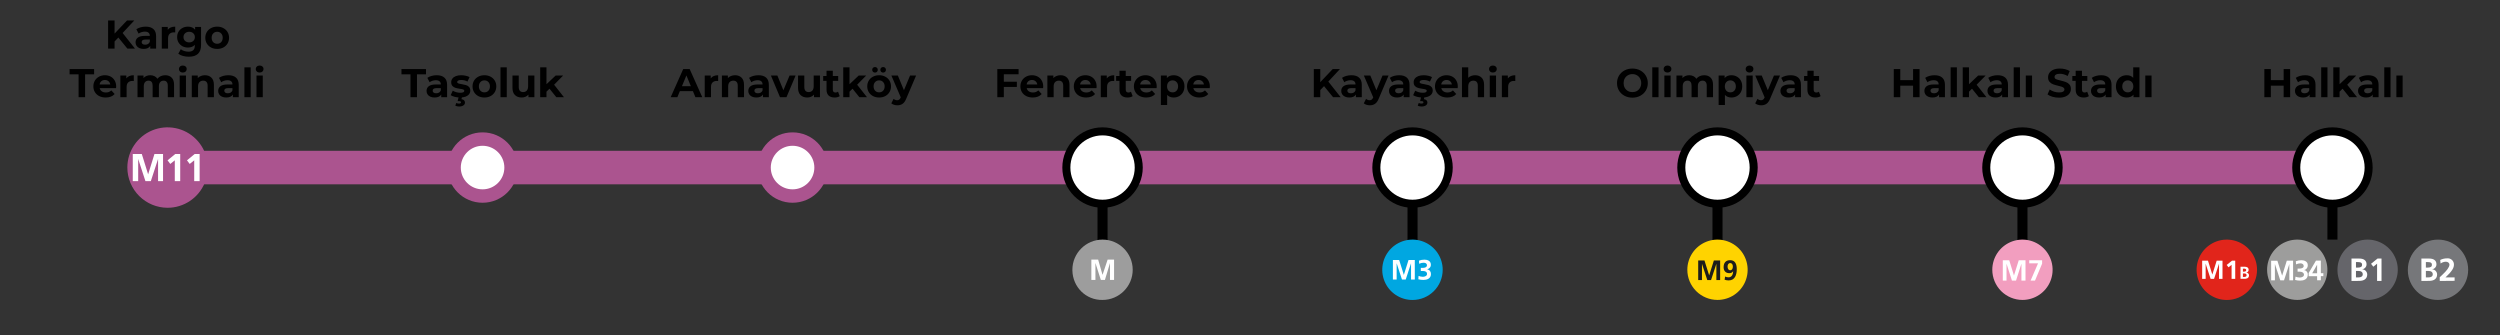 <svg width="1492" height="200" viewBox="0 0 1492 200" fill="none" xmlns="http://www.w3.org/2000/svg">
<rect x="0" y="0" width="1492" height="200" fill="#333333" stroke="none"/>
<g clip-path="url(#clip0_496_5925)">
<path d="M100 100H1382" stroke="#AB548F" stroke-width="20"/>
<circle cx="473" cy="100" r="21" fill="#AB548F"/>
<circle cx="473" cy="100" r="13" fill="white"/>
<circle cx="658" cy="100" r="21" fill="#AB548F"/>
<circle cx="658" cy="100" r="13" fill="white"/>
<circle cx="288" cy="100" r="21" fill="#AB548F"/>
<circle cx="288" cy="100" r="13" fill="white"/>
<circle cx="843" cy="100" r="21" fill="#AB548F"/>
<circle cx="843" cy="100" r="13" fill="white"/>
<circle cx="1025" cy="100" r="21" fill="#AB548F"/>
<circle cx="1025" cy="100" r="13" fill="white"/>
<circle cx="1207" cy="100" r="21" fill="#AB548F"/>
<circle cx="1207" cy="100" r="13" fill="white"/>
<circle cx="1392" cy="100" r="21" fill="#AB548F"/>
<circle cx="1392" cy="100" r="13" fill="white"/>
<circle cx="1025" cy="100" r="24" fill="black"/>
<ellipse cx="1025" cy="99.994" rx="19.2" ry="19.2" fill="white"/>
<path d="M70.635 22.4L68.379 24.752V29H64.515V12.2H68.379V20.048L75.819 12.2H80.139L73.179 19.688L80.547 29H76.011L70.635 22.4ZM86.944 15.896C88.944 15.896 90.48 16.376 91.552 17.336C92.624 18.28 93.16 19.712 93.16 21.632V29H89.656V27.392C88.952 28.592 87.64 29.192 85.72 29.192C84.728 29.192 83.864 29.024 83.128 28.688C82.408 28.352 81.856 27.888 81.472 27.296C81.088 26.704 80.896 26.032 80.896 25.28C80.896 24.08 81.344 23.136 82.24 22.448C83.152 21.76 84.552 21.416 86.44 21.416H89.416C89.416 20.6 89.168 19.976 88.672 19.544C88.176 19.096 87.432 18.872 86.44 18.872C85.752 18.872 85.072 18.984 84.4 19.208C83.744 19.416 83.184 19.704 82.72 20.072L81.376 17.456C82.08 16.96 82.92 16.576 83.896 16.304C84.888 16.032 85.904 15.896 86.944 15.896ZM86.656 26.672C87.296 26.672 87.864 26.528 88.36 26.24C88.856 25.936 89.208 25.496 89.416 24.92V23.6H86.848C85.312 23.6 84.544 24.104 84.544 25.112C84.544 25.592 84.728 25.976 85.096 26.264C85.48 26.536 86 26.672 86.656 26.672ZM100.124 17.792C100.572 17.168 101.172 16.696 101.924 16.376C102.692 16.056 103.572 15.896 104.564 15.896V19.352C104.148 19.32 103.868 19.304 103.724 19.304C102.652 19.304 101.812 19.608 101.204 20.216C100.596 20.808 100.292 21.704 100.292 22.904V29H96.548V16.088H100.124V17.792ZM119.993 16.088V26.84C119.993 29.208 119.377 30.968 118.145 32.12C116.913 33.272 115.113 33.848 112.745 33.848C111.497 33.848 110.313 33.696 109.193 33.392C108.073 33.088 107.145 32.648 106.409 32.072L107.897 29.384C108.441 29.832 109.129 30.184 109.961 30.44C110.793 30.712 111.625 30.848 112.457 30.848C113.753 30.848 114.705 30.552 115.313 29.96C115.937 29.384 116.249 28.504 116.249 27.32V26.768C115.273 27.84 113.913 28.376 112.169 28.376C110.985 28.376 109.897 28.12 108.905 27.608C107.929 27.08 107.153 26.344 106.577 25.4C106.001 24.456 105.713 23.368 105.713 22.136C105.713 20.904 106.001 19.816 106.577 18.872C107.153 17.928 107.929 17.2 108.905 16.688C109.897 16.16 110.985 15.896 112.169 15.896C114.041 15.896 115.465 16.512 116.441 17.744V16.088H119.993ZM112.913 25.304C113.905 25.304 114.713 25.016 115.337 24.44C115.977 23.848 116.297 23.08 116.297 22.136C116.297 21.192 115.977 20.432 115.337 19.856C114.713 19.264 113.905 18.968 112.913 18.968C111.921 18.968 111.105 19.264 110.465 19.856C109.825 20.432 109.505 21.192 109.505 22.136C109.505 23.08 109.825 23.848 110.465 24.44C111.105 25.016 111.921 25.304 112.913 25.304ZM129.622 29.192C128.262 29.192 127.038 28.912 125.95 28.352C124.878 27.776 124.038 26.984 123.43 25.976C122.822 24.968 122.518 23.824 122.518 22.544C122.518 21.264 122.822 20.12 123.43 19.112C124.038 18.104 124.878 17.32 125.95 16.76C127.038 16.184 128.262 15.896 129.622 15.896C130.982 15.896 132.198 16.184 133.27 16.76C134.342 17.32 135.182 18.104 135.79 19.112C136.398 20.12 136.702 21.264 136.702 22.544C136.702 23.824 136.398 24.968 135.79 25.976C135.182 26.984 134.342 27.776 133.27 28.352C132.198 28.912 130.982 29.192 129.622 29.192ZM129.622 26.12C130.582 26.12 131.366 25.8 131.974 25.16C132.598 24.504 132.91 23.632 132.91 22.544C132.91 21.456 132.598 20.592 131.974 19.952C131.366 19.296 130.582 18.968 129.622 18.968C128.662 18.968 127.87 19.296 127.246 19.952C126.622 20.592 126.31 21.456 126.31 22.544C126.31 23.632 126.622 24.504 127.246 25.16C127.87 25.8 128.662 26.12 129.622 26.12ZM46.902 44.368H41.526V41.2H56.166V44.368H50.79V58H46.902V44.368ZM69.329 51.592C69.329 51.64 69.305 51.976 69.257 52.6H59.489C59.665 53.4 60.081 54.032 60.737 54.496C61.393 54.96 62.209 55.192 63.185 55.192C63.857 55.192 64.449 55.096 64.961 54.904C65.489 54.696 65.977 54.376 66.425 53.944L68.417 56.104C67.201 57.496 65.425 58.192 63.089 58.192C61.633 58.192 60.345 57.912 59.225 57.352C58.105 56.776 57.241 55.984 56.633 54.976C56.025 53.968 55.721 52.824 55.721 51.544C55.721 50.28 56.017 49.144 56.609 48.136C57.217 47.112 58.041 46.32 59.081 45.76C60.137 45.184 61.313 44.896 62.609 44.896C63.873 44.896 65.017 45.168 66.041 45.712C67.065 46.256 67.865 47.04 68.441 48.064C69.033 49.072 69.329 50.248 69.329 51.592ZM62.633 47.728C61.785 47.728 61.073 47.968 60.497 48.448C59.921 48.928 59.569 49.584 59.441 50.416H65.801C65.673 49.6 65.321 48.952 64.745 48.472C64.169 47.976 63.465 47.728 62.633 47.728ZM75.398 46.792C75.846 46.168 76.446 45.696 77.198 45.376C77.966 45.056 78.846 44.896 79.838 44.896V48.352C79.422 48.32 79.142 48.304 78.998 48.304C77.926 48.304 77.086 48.608 76.478 49.216C75.87 49.808 75.566 50.704 75.566 51.904V58H71.822V45.088H75.398V46.792ZM98.6 44.896C100.216 44.896 101.496 45.376 102.44 46.336C103.4 47.28 103.88 48.704 103.88 50.608V58H100.136V51.184C100.136 50.16 99.92 49.4 99.488 48.904C99.072 48.392 98.472 48.136 97.688 48.136C96.808 48.136 96.112 48.424 95.6 49C95.088 49.56 94.832 50.4 94.832 51.52V58H91.088V51.184C91.088 49.152 90.272 48.136 88.64 48.136C87.776 48.136 87.088 48.424 86.576 49C86.064 49.56 85.808 50.4 85.808 51.52V58H82.064V45.088H85.64V46.576C86.12 46.032 86.704 45.616 87.392 45.328C88.096 45.04 88.864 44.896 89.696 44.896C90.608 44.896 91.432 45.08 92.168 45.448C92.904 45.8 93.496 46.32 93.944 47.008C94.472 46.336 95.136 45.816 95.936 45.448C96.752 45.08 97.64 44.896 98.6 44.896ZM107.236 45.088H110.98V58H107.236V45.088ZM109.108 43.288C108.42 43.288 107.86 43.088 107.428 42.688C106.996 42.288 106.78 41.792 106.78 41.2C106.78 40.608 106.996 40.112 107.428 39.712C107.86 39.312 108.42 39.112 109.108 39.112C109.796 39.112 110.356 39.304 110.788 39.688C111.22 40.072 111.436 40.552 111.436 41.128C111.436 41.752 111.22 42.272 110.788 42.688C110.356 43.088 109.796 43.288 109.108 43.288ZM122.303 44.896C123.903 44.896 125.191 45.376 126.167 46.336C127.159 47.296 127.655 48.72 127.655 50.608V58H123.911V51.184C123.911 50.16 123.687 49.4 123.239 48.904C122.791 48.392 122.143 48.136 121.295 48.136C120.351 48.136 119.599 48.432 119.039 49.024C118.479 49.6 118.199 50.464 118.199 51.616V58H114.455V45.088H118.031V46.6C118.527 46.056 119.143 45.64 119.879 45.352C120.615 45.048 121.423 44.896 122.303 44.896ZM136.256 44.896C138.256 44.896 139.792 45.376 140.864 46.336C141.936 47.28 142.472 48.712 142.472 50.632V58H138.968V56.392C138.264 57.592 136.952 58.192 135.032 58.192C134.04 58.192 133.176 58.024 132.44 57.688C131.72 57.352 131.168 56.888 130.784 56.296C130.4 55.704 130.208 55.032 130.208 54.28C130.208 53.08 130.656 52.136 131.552 51.448C132.464 50.76 133.864 50.416 135.752 50.416H138.728C138.728 49.6 138.48 48.976 137.984 48.544C137.488 48.096 136.744 47.872 135.752 47.872C135.064 47.872 134.384 47.984 133.712 48.208C133.056 48.416 132.496 48.704 132.032 49.072L130.688 46.456C131.392 45.96 132.232 45.576 133.208 45.304C134.2 45.032 135.216 44.896 136.256 44.896ZM135.968 55.672C136.608 55.672 137.176 55.528 137.672 55.24C138.168 54.936 138.52 54.496 138.728 53.92V52.6H136.16C134.624 52.6 133.856 53.104 133.856 54.112C133.856 54.592 134.04 54.976 134.408 55.264C134.792 55.536 135.312 55.672 135.968 55.672ZM145.861 40.192H149.605V58H145.861V40.192ZM153.08 45.088H156.824V58H153.08V45.088ZM154.952 43.288C154.264 43.288 153.704 43.088 153.272 42.688C152.84 42.288 152.624 41.792 152.624 41.2C152.624 40.608 152.84 40.112 153.272 39.712C153.704 39.312 154.264 39.112 154.952 39.112C155.64 39.112 156.2 39.304 156.632 39.688C157.064 40.072 157.28 40.552 157.28 41.128C157.28 41.752 157.064 42.272 156.632 42.688C156.2 43.088 155.64 43.288 154.952 43.288Z" fill="black"/>
<path d="M244.968 44.368H239.592V41.2H254.232V44.368H248.856V58H244.968V44.368ZM260.612 44.896C262.612 44.896 264.148 45.376 265.22 46.336C266.292 47.28 266.828 48.712 266.828 50.632V58H263.324V56.392C262.62 57.592 261.308 58.192 259.388 58.192C258.396 58.192 257.532 58.024 256.796 57.688C256.076 57.352 255.524 56.888 255.14 56.296C254.756 55.704 254.564 55.032 254.564 54.28C254.564 53.08 255.012 52.136 255.908 51.448C256.82 50.76 258.22 50.416 260.108 50.416H263.084C263.084 49.6 262.836 48.976 262.34 48.544C261.844 48.096 261.1 47.872 260.108 47.872C259.42 47.872 258.74 47.984 258.068 48.208C257.412 48.416 256.852 48.704 256.388 49.072L255.044 46.456C255.748 45.96 256.588 45.576 257.564 45.304C258.556 45.032 259.572 44.896 260.612 44.896ZM260.324 55.672C260.964 55.672 261.532 55.528 262.028 55.24C262.524 54.936 262.876 54.496 263.084 53.92V52.6H260.516C258.98 52.6 258.212 53.104 258.212 54.112C258.212 54.592 258.396 54.976 258.764 55.264C259.148 55.536 259.668 55.672 260.324 55.672ZM274.56 58.192C273.488 58.192 272.44 58.064 271.416 57.808C270.392 57.536 269.576 57.2 268.968 56.8L270.216 54.112C270.792 54.48 271.488 54.784 272.304 55.024C273.12 55.248 273.92 55.36 274.704 55.36C276.288 55.36 277.08 54.968 277.08 54.184C277.08 53.816 276.864 53.552 276.432 53.392C276 53.232 275.336 53.096 274.44 52.984C273.384 52.824 272.512 52.64 271.824 52.432C271.136 52.224 270.536 51.856 270.024 51.328C269.528 50.8 269.28 50.048 269.28 49.072C269.28 48.256 269.512 47.536 269.976 46.912C270.456 46.272 271.144 45.776 272.04 45.424C272.952 45.072 274.024 44.896 275.256 44.896C276.168 44.896 277.072 45 277.968 45.208C278.88 45.4 279.632 45.672 280.224 46.024L278.976 48.688C277.84 48.048 276.6 47.728 275.256 47.728C274.456 47.728 273.856 47.84 273.456 48.064C273.056 48.288 272.856 48.576 272.856 48.928C272.856 49.328 273.072 49.608 273.504 49.768C273.936 49.928 274.624 50.08 275.568 50.224C276.624 50.4 277.488 50.592 278.16 50.8C278.832 50.992 279.416 51.352 279.912 51.88C280.408 52.408 280.656 53.144 280.656 54.088C280.656 54.888 280.416 55.6 279.936 56.224C279.456 56.848 278.752 57.336 277.824 57.688C276.912 58.024 275.824 58.192 274.56 58.192ZM273.96 63.568C273.544 63.568 273.136 63.52 272.736 63.424C272.336 63.344 272 63.224 271.728 63.064L272.304 61.456C272.816 61.696 273.336 61.816 273.864 61.816C274.696 61.816 275.112 61.56 275.112 61.048C275.112 60.584 274.72 60.352 273.936 60.352H273.12L273.744 57.808H275.736L275.4 59.2C276.104 59.28 276.624 59.496 276.96 59.848C277.312 60.216 277.488 60.664 277.488 61.192C277.488 61.928 277.168 62.504 276.528 62.92C275.888 63.352 275.032 63.568 273.96 63.568ZM289.11 58.192C287.75 58.192 286.526 57.912 285.438 57.352C284.366 56.776 283.526 55.984 282.918 54.976C282.31 53.968 282.006 52.824 282.006 51.544C282.006 50.264 282.31 49.12 282.918 48.112C283.526 47.104 284.366 46.32 285.438 45.76C286.526 45.184 287.75 44.896 289.11 44.896C290.47 44.896 291.686 45.184 292.758 45.76C293.83 46.32 294.67 47.104 295.278 48.112C295.886 49.12 296.19 50.264 296.19 51.544C296.19 52.824 295.886 53.968 295.278 54.976C294.67 55.984 293.83 56.776 292.758 57.352C291.686 57.912 290.47 58.192 289.11 58.192ZM289.11 55.12C290.07 55.12 290.854 54.8 291.462 54.16C292.086 53.504 292.398 52.632 292.398 51.544C292.398 50.456 292.086 49.592 291.462 48.952C290.854 48.296 290.07 47.968 289.11 47.968C288.15 47.968 287.358 48.296 286.734 48.952C286.11 49.592 285.798 50.456 285.798 51.544C285.798 52.632 286.11 53.504 286.734 54.16C287.358 54.8 288.15 55.12 289.11 55.12ZM298.693 40.192H302.437V58H298.693V40.192ZM318.92 45.088V58H315.368V56.464C314.872 57.024 314.28 57.456 313.592 57.76C312.904 58.048 312.16 58.192 311.36 58.192C309.664 58.192 308.32 57.704 307.328 56.728C306.336 55.752 305.84 54.304 305.84 52.384V45.088H309.584V51.832C309.584 53.912 310.456 54.952 312.2 54.952C313.096 54.952 313.816 54.664 314.36 54.088C314.904 53.496 315.176 52.624 315.176 51.472V45.088H318.92ZM327.932 52.936L326.132 54.712V58H322.388V40.192H326.132V50.272L331.604 45.088H336.068L330.692 50.56L336.548 58H332.012L327.932 52.936Z" fill="black"/>
<path d="M413.536 54.4H405.736L404.248 58H400.264L407.752 41.2H411.592L419.104 58H415.024L413.536 54.4ZM412.312 51.448L409.648 45.016L406.984 51.448H412.312ZM424.159 46.792C424.607 46.168 425.207 45.696 425.959 45.376C426.727 45.056 427.607 44.896 428.599 44.896V48.352C428.183 48.32 427.903 48.304 427.759 48.304C426.687 48.304 425.847 48.608 425.239 49.216C424.631 49.808 424.327 50.704 424.327 51.904V58H420.583V45.088H424.159V46.792ZM438.674 44.896C440.274 44.896 441.562 45.376 442.538 46.336C443.53 47.296 444.026 48.72 444.026 50.608V58H440.282V51.184C440.282 50.16 440.058 49.4 439.61 48.904C439.162 48.392 438.514 48.136 437.666 48.136C436.722 48.136 435.97 48.432 435.41 49.024C434.85 49.6 434.57 50.464 434.57 51.616V58H430.826V45.088H434.402V46.6C434.898 46.056 435.514 45.64 436.25 45.352C436.986 45.048 437.794 44.896 438.674 44.896ZM452.627 44.896C454.627 44.896 456.163 45.376 457.235 46.336C458.307 47.28 458.843 48.712 458.843 50.632V58H455.339V56.392C454.635 57.592 453.323 58.192 451.403 58.192C450.411 58.192 449.547 58.024 448.811 57.688C448.091 57.352 447.539 56.888 447.155 56.296C446.771 55.704 446.579 55.032 446.579 54.28C446.579 53.08 447.027 52.136 447.923 51.448C448.835 50.76 450.235 50.416 452.123 50.416H455.099C455.099 49.6 454.851 48.976 454.355 48.544C453.859 48.096 453.115 47.872 452.123 47.872C451.435 47.872 450.755 47.984 450.083 48.208C449.427 48.416 448.867 48.704 448.403 49.072L447.059 46.456C447.763 45.96 448.603 45.576 449.579 45.304C450.571 45.032 451.587 44.896 452.627 44.896ZM452.339 55.672C452.979 55.672 453.547 55.528 454.043 55.24C454.539 54.936 454.891 54.496 455.099 53.92V52.6H452.531C450.995 52.6 450.227 53.104 450.227 54.112C450.227 54.592 450.411 54.976 450.779 55.264C451.163 55.536 451.683 55.672 452.339 55.672ZM474.814 45.088L469.366 58H465.502L460.078 45.088H463.942L467.518 53.872L471.214 45.088H474.814ZM489.349 45.088V58H485.797V56.464C485.301 57.024 484.709 57.456 484.021 57.76C483.333 58.048 482.589 58.192 481.789 58.192C480.093 58.192 478.749 57.704 477.757 56.728C476.765 55.752 476.269 54.304 476.269 52.384V45.088H480.013V51.832C480.013 53.912 480.885 54.952 482.629 54.952C483.525 54.952 484.245 54.664 484.789 54.088C485.333 53.496 485.605 52.624 485.605 51.472V45.088H489.349ZM501.146 57.376C500.778 57.648 500.322 57.856 499.778 58C499.25 58.128 498.69 58.192 498.098 58.192C496.562 58.192 495.37 57.8 494.522 57.016C493.69 56.232 493.274 55.08 493.274 53.56V48.256H491.282V45.376H493.274V42.232H497.018V45.376H500.234V48.256H497.018V53.512C497.018 54.056 497.154 54.48 497.426 54.784C497.714 55.072 498.114 55.216 498.626 55.216C499.218 55.216 499.722 55.056 500.138 54.736L501.146 57.376ZM508.792 52.936L506.992 54.712V58H503.248V40.192H506.992V50.272L512.464 45.088H516.928L511.552 50.56L517.408 58H512.872L508.792 52.936ZM524.673 58.192C523.313 58.192 522.089 57.912 521.001 57.352C519.929 56.776 519.089 55.984 518.481 54.976C517.873 53.968 517.569 52.824 517.569 51.544C517.569 50.264 517.873 49.12 518.481 48.112C519.089 47.104 519.929 46.32 521.001 45.76C522.089 45.184 523.313 44.896 524.673 44.896C526.033 44.896 527.249 45.184 528.321 45.76C529.393 46.32 530.233 47.104 530.841 48.112C531.449 49.12 531.753 50.264 531.753 51.544C531.753 52.824 531.449 53.968 530.841 54.976C530.233 55.984 529.393 56.776 528.321 57.352C527.249 57.912 526.033 58.192 524.673 58.192ZM524.673 55.12C525.633 55.12 526.417 54.8 527.025 54.16C527.649 53.504 527.961 52.632 527.961 51.544C527.961 50.456 527.649 49.592 527.025 48.952C526.417 48.296 525.633 47.968 524.673 47.968C523.713 47.968 522.921 48.296 522.297 48.952C521.673 49.592 521.361 50.456 521.361 51.544C521.361 52.632 521.673 53.504 522.297 54.16C522.921 54.8 523.713 55.12 524.673 55.12ZM522.201 43.312C521.721 43.312 521.321 43.16 521.001 42.856C520.681 42.536 520.521 42.136 520.521 41.656C520.521 41.176 520.681 40.784 521.001 40.48C521.321 40.16 521.721 40 522.201 40C522.681 40 523.073 40.16 523.377 40.48C523.697 40.784 523.857 41.176 523.857 41.656C523.857 42.136 523.697 42.536 523.377 42.856C523.073 43.16 522.681 43.312 522.201 43.312ZM527.049 43.312C526.569 43.312 526.169 43.16 525.849 42.856C525.545 42.536 525.393 42.136 525.393 41.656C525.393 41.176 525.545 40.784 525.849 40.48C526.169 40.16 526.569 40 527.049 40C527.529 40 527.929 40.16 528.249 40.48C528.569 40.784 528.729 41.176 528.729 41.656C528.729 42.136 528.569 42.536 528.249 42.856C527.929 43.16 527.529 43.312 527.049 43.312ZM546.72 45.088L540.888 58.792C540.296 60.28 539.56 61.328 538.68 61.936C537.816 62.544 536.768 62.848 535.536 62.848C534.864 62.848 534.2 62.744 533.544 62.536C532.888 62.328 532.352 62.04 531.936 61.672L533.304 59.008C533.592 59.264 533.92 59.464 534.288 59.608C534.672 59.752 535.048 59.824 535.416 59.824C535.928 59.824 536.344 59.696 536.664 59.44C536.984 59.2 537.272 58.792 537.528 58.216L537.576 58.096L531.984 45.088H535.848L539.472 53.848L543.12 45.088H546.72Z" fill="black"/>
<path d="M599.087 44.32V48.76H606.863V51.88H599.087V58H595.199V41.2H607.895V44.32H599.087ZM622.583 51.592C622.583 51.64 622.559 51.976 622.511 52.6H612.743C612.919 53.4 613.335 54.032 613.991 54.496C614.647 54.96 615.463 55.192 616.439 55.192C617.111 55.192 617.703 55.096 618.215 54.904C618.743 54.696 619.231 54.376 619.679 53.944L621.671 56.104C620.455 57.496 618.679 58.192 616.343 58.192C614.887 58.192 613.599 57.912 612.479 57.352C611.359 56.776 610.495 55.984 609.887 54.976C609.279 53.968 608.975 52.824 608.975 51.544C608.975 50.28 609.271 49.144 609.863 48.136C610.471 47.112 611.295 46.32 612.335 45.76C613.391 45.184 614.567 44.896 615.863 44.896C617.127 44.896 618.271 45.168 619.295 45.712C620.319 46.256 621.119 47.04 621.695 48.064C622.287 49.072 622.583 50.248 622.583 51.592ZM615.887 47.728C615.039 47.728 614.327 47.968 613.751 48.448C613.175 48.928 612.823 49.584 612.695 50.416H619.055C618.927 49.6 618.575 48.952 617.999 48.472C617.423 47.976 616.719 47.728 615.887 47.728ZM632.924 44.896C634.524 44.896 635.812 45.376 636.788 46.336C637.78 47.296 638.276 48.72 638.276 50.608V58H634.532V51.184C634.532 50.16 634.308 49.4 633.86 48.904C633.412 48.392 632.764 48.136 631.916 48.136C630.972 48.136 630.22 48.432 629.66 49.024C629.1 49.6 628.82 50.464 628.82 51.616V58H625.076V45.088H628.652V46.6C629.148 46.056 629.764 45.64 630.5 45.352C631.236 45.048 632.044 44.896 632.924 44.896ZM654.458 51.592C654.458 51.64 654.434 51.976 654.386 52.6H644.618C644.794 53.4 645.21 54.032 645.866 54.496C646.522 54.96 647.338 55.192 648.314 55.192C648.986 55.192 649.578 55.096 650.09 54.904C650.618 54.696 651.106 54.376 651.554 53.944L653.546 56.104C652.33 57.496 650.554 58.192 648.218 58.192C646.762 58.192 645.474 57.912 644.354 57.352C643.234 56.776 642.37 55.984 641.762 54.976C641.154 53.968 640.85 52.824 640.85 51.544C640.85 50.28 641.146 49.144 641.738 48.136C642.346 47.112 643.17 46.32 644.21 45.76C645.266 45.184 646.442 44.896 647.738 44.896C649.002 44.896 650.146 45.168 651.17 45.712C652.194 46.256 652.994 47.04 653.57 48.064C654.162 49.072 654.458 50.248 654.458 51.592ZM647.762 47.728C646.914 47.728 646.202 47.968 645.626 48.448C645.05 48.928 644.698 49.584 644.57 50.416H650.93C650.802 49.6 650.45 48.952 649.874 48.472C649.298 47.976 648.594 47.728 647.762 47.728ZM660.527 46.792C660.975 46.168 661.575 45.696 662.327 45.376C663.095 45.056 663.975 44.896 664.967 44.896V48.352C664.551 48.32 664.271 48.304 664.127 48.304C663.055 48.304 662.215 48.608 661.607 49.216C660.999 49.808 660.695 50.704 660.695 51.904V58H656.951V45.088H660.527V46.792ZM675.966 57.376C675.598 57.648 675.142 57.856 674.598 58C674.07 58.128 673.51 58.192 672.918 58.192C671.382 58.192 670.19 57.8 669.342 57.016C668.51 56.232 668.094 55.08 668.094 53.56V48.256H666.102V45.376H668.094V42.232H671.838V45.376H675.054V48.256H671.838V53.512C671.838 54.056 671.974 54.48 672.246 54.784C672.534 55.072 672.934 55.216 673.446 55.216C674.038 55.216 674.542 55.056 674.958 54.736L675.966 57.376ZM690.317 51.592C690.317 51.64 690.293 51.976 690.245 52.6H680.477C680.653 53.4 681.069 54.032 681.725 54.496C682.381 54.96 683.197 55.192 684.173 55.192C684.845 55.192 685.437 55.096 685.949 54.904C686.477 54.696 686.965 54.376 687.413 53.944L689.405 56.104C688.189 57.496 686.413 58.192 684.077 58.192C682.621 58.192 681.333 57.912 680.213 57.352C679.093 56.776 678.229 55.984 677.621 54.976C677.013 53.968 676.709 52.824 676.709 51.544C676.709 50.28 677.005 49.144 677.597 48.136C678.205 47.112 679.029 46.32 680.069 45.76C681.125 45.184 682.301 44.896 683.597 44.896C684.861 44.896 686.005 45.168 687.029 45.712C688.053 46.256 688.853 47.04 689.429 48.064C690.021 49.072 690.317 50.248 690.317 51.592ZM683.621 47.728C682.773 47.728 682.061 47.968 681.485 48.448C680.909 48.928 680.557 49.584 680.429 50.416H686.789C686.661 49.6 686.309 48.952 685.733 48.472C685.157 47.976 684.453 47.728 683.621 47.728ZM700.442 44.896C701.642 44.896 702.73 45.176 703.706 45.736C704.698 46.28 705.474 47.056 706.034 48.064C706.594 49.056 706.874 50.216 706.874 51.544C706.874 52.872 706.594 54.04 706.034 55.048C705.474 56.04 704.698 56.816 703.706 57.376C702.73 57.92 701.642 58.192 700.442 58.192C698.794 58.192 697.498 57.672 696.554 56.632V62.656H692.81V45.088H696.386V46.576C697.314 45.456 698.666 44.896 700.442 44.896ZM699.794 55.12C700.754 55.12 701.538 54.8 702.146 54.16C702.77 53.504 703.082 52.632 703.082 51.544C703.082 50.456 702.77 49.592 702.146 48.952C701.538 48.296 700.754 47.968 699.794 47.968C698.834 47.968 698.042 48.296 697.418 48.952C696.81 49.592 696.506 50.456 696.506 51.544C696.506 52.632 696.81 53.504 697.418 54.16C698.042 54.8 698.834 55.12 699.794 55.12ZM722.028 51.592C722.028 51.64 722.004 51.976 721.956 52.6H712.188C712.364 53.4 712.78 54.032 713.436 54.496C714.092 54.96 714.908 55.192 715.884 55.192C716.556 55.192 717.148 55.096 717.66 54.904C718.188 54.696 718.676 54.376 719.124 53.944L721.116 56.104C719.9 57.496 718.124 58.192 715.788 58.192C714.332 58.192 713.044 57.912 711.924 57.352C710.804 56.776 709.94 55.984 709.332 54.976C708.724 53.968 708.42 52.824 708.42 51.544C708.42 50.28 708.716 49.144 709.308 48.136C709.916 47.112 710.74 46.32 711.78 45.76C712.836 45.184 714.012 44.896 715.308 44.896C716.572 44.896 717.716 45.168 718.74 45.712C719.764 46.256 720.564 47.04 721.14 48.064C721.732 49.072 722.028 50.248 722.028 51.592ZM715.332 47.728C714.484 47.728 713.772 47.968 713.196 48.448C712.62 48.928 712.268 49.584 712.14 50.416H718.5C718.372 49.6 718.02 48.952 717.444 48.472C716.868 47.976 716.164 47.728 715.332 47.728Z" fill="black"/>
<path d="M790.194 51.4L787.938 53.752V58H784.074V41.2H787.938V49.048L795.378 41.2H799.698L792.738 48.688L800.106 58H795.57L790.194 51.4ZM806.502 44.896C808.502 44.896 810.038 45.376 811.11 46.336C812.182 47.28 812.718 48.712 812.718 50.632V58H809.214V56.392C808.51 57.592 807.198 58.192 805.278 58.192C804.286 58.192 803.422 58.024 802.686 57.688C801.966 57.352 801.414 56.888 801.03 56.296C800.646 55.704 800.454 55.032 800.454 54.28C800.454 53.08 800.902 52.136 801.798 51.448C802.71 50.76 804.11 50.416 805.998 50.416H808.974C808.974 49.6 808.726 48.976 808.23 48.544C807.734 48.096 806.99 47.872 805.998 47.872C805.31 47.872 804.63 47.984 803.958 48.208C803.302 48.416 802.742 48.704 802.278 49.072L800.934 46.456C801.638 45.96 802.478 45.576 803.454 45.304C804.446 45.032 805.462 44.896 806.502 44.896ZM806.214 55.672C806.854 55.672 807.422 55.528 807.918 55.24C808.414 54.936 808.766 54.496 808.974 53.92V52.6H806.406C804.87 52.6 804.102 53.104 804.102 54.112C804.102 54.592 804.286 54.976 804.654 55.264C805.038 55.536 805.558 55.672 806.214 55.672ZM828.689 45.088L822.857 58.792C822.265 60.28 821.529 61.328 820.649 61.936C819.785 62.544 818.737 62.848 817.505 62.848C816.833 62.848 816.169 62.744 815.513 62.536C814.857 62.328 814.321 62.04 813.905 61.672L815.273 59.008C815.561 59.264 815.889 59.464 816.257 59.608C816.641 59.752 817.017 59.824 817.385 59.824C817.897 59.824 818.313 59.696 818.633 59.44C818.953 59.2 819.241 58.792 819.497 58.216L819.545 58.096L813.953 45.088H817.817L821.441 53.848L825.089 45.088H828.689ZM835.002 44.896C837.002 44.896 838.538 45.376 839.61 46.336C840.682 47.28 841.218 48.712 841.218 50.632V58H837.714V56.392C837.01 57.592 835.698 58.192 833.778 58.192C832.786 58.192 831.922 58.024 831.186 57.688C830.466 57.352 829.914 56.888 829.53 56.296C829.146 55.704 828.954 55.032 828.954 54.28C828.954 53.08 829.402 52.136 830.298 51.448C831.21 50.76 832.61 50.416 834.498 50.416H837.474C837.474 49.6 837.226 48.976 836.73 48.544C836.234 48.096 835.49 47.872 834.498 47.872C833.81 47.872 833.13 47.984 832.458 48.208C831.802 48.416 831.242 48.704 830.778 49.072L829.434 46.456C830.138 45.96 830.978 45.576 831.954 45.304C832.946 45.032 833.962 44.896 835.002 44.896ZM834.714 55.672C835.354 55.672 835.922 55.528 836.418 55.24C836.914 54.936 837.266 54.496 837.474 53.92V52.6H834.906C833.37 52.6 832.602 53.104 832.602 54.112C832.602 54.592 832.786 54.976 833.154 55.264C833.538 55.536 834.058 55.672 834.714 55.672ZM848.951 58.192C847.879 58.192 846.831 58.064 845.807 57.808C844.783 57.536 843.967 57.2 843.359 56.8L844.607 54.112C845.183 54.48 845.879 54.784 846.695 55.024C847.511 55.248 848.311 55.36 849.095 55.36C850.679 55.36 851.471 54.968 851.471 54.184C851.471 53.816 851.255 53.552 850.823 53.392C850.391 53.232 849.727 53.096 848.831 52.984C847.775 52.824 846.903 52.64 846.215 52.432C845.527 52.224 844.927 51.856 844.415 51.328C843.919 50.8 843.671 50.048 843.671 49.072C843.671 48.256 843.903 47.536 844.367 46.912C844.847 46.272 845.535 45.776 846.431 45.424C847.343 45.072 848.415 44.896 849.647 44.896C850.559 44.896 851.463 45 852.359 45.208C853.271 45.4 854.023 45.672 854.615 46.024L853.367 48.688C852.231 48.048 850.991 47.728 849.647 47.728C848.847 47.728 848.247 47.84 847.847 48.064C847.447 48.288 847.247 48.576 847.247 48.928C847.247 49.328 847.463 49.608 847.895 49.768C848.327 49.928 849.015 50.08 849.959 50.224C851.015 50.4 851.879 50.592 852.551 50.8C853.223 50.992 853.807 51.352 854.303 51.88C854.799 52.408 855.047 53.144 855.047 54.088C855.047 54.888 854.807 55.6 854.327 56.224C853.847 56.848 853.143 57.336 852.215 57.688C851.303 58.024 850.215 58.192 848.951 58.192ZM848.351 63.568C847.935 63.568 847.527 63.52 847.127 63.424C846.727 63.344 846.391 63.224 846.119 63.064L846.695 61.456C847.207 61.696 847.727 61.816 848.255 61.816C849.087 61.816 849.503 61.56 849.503 61.048C849.503 60.584 849.111 60.352 848.327 60.352H847.511L848.135 57.808H850.127L849.791 59.2C850.495 59.28 851.015 59.496 851.351 59.848C851.703 60.216 851.879 60.664 851.879 61.192C851.879 61.928 851.559 62.504 850.919 62.92C850.279 63.352 849.423 63.568 848.351 63.568ZM870.005 51.592C870.005 51.64 869.981 51.976 869.933 52.6H860.165C860.341 53.4 860.757 54.032 861.413 54.496C862.069 54.96 862.885 55.192 863.861 55.192C864.533 55.192 865.125 55.096 865.637 54.904C866.165 54.696 866.653 54.376 867.101 53.944L869.093 56.104C867.877 57.496 866.101 58.192 863.765 58.192C862.309 58.192 861.021 57.912 859.901 57.352C858.781 56.776 857.917 55.984 857.309 54.976C856.701 53.968 856.397 52.824 856.397 51.544C856.397 50.28 856.693 49.144 857.285 48.136C857.893 47.112 858.717 46.32 859.757 45.76C860.813 45.184 861.989 44.896 863.285 44.896C864.549 44.896 865.693 45.168 866.717 45.712C867.741 46.256 868.541 47.04 869.117 48.064C869.709 49.072 870.005 50.248 870.005 51.592ZM863.309 47.728C862.461 47.728 861.749 47.968 861.173 48.448C860.597 48.928 860.245 49.584 860.117 50.416H866.477C866.349 49.6 865.997 48.952 865.421 48.472C864.845 47.976 864.141 47.728 863.309 47.728ZM880.346 44.896C881.946 44.896 883.234 45.376 884.21 46.336C885.202 47.296 885.698 48.72 885.698 50.608V58H881.954V51.184C881.954 50.16 881.73 49.4 881.282 48.904C880.834 48.392 880.186 48.136 879.338 48.136C878.394 48.136 877.642 48.432 877.082 49.024C876.522 49.6 876.242 50.464 876.242 51.616V58H872.498V40.192H876.242V46.432C876.738 45.936 877.338 45.56 878.042 45.304C878.746 45.032 879.514 44.896 880.346 44.896ZM889.091 45.088H892.835V58H889.091V45.088ZM890.963 43.288C890.275 43.288 889.715 43.088 889.283 42.688C888.851 42.288 888.635 41.792 888.635 41.2C888.635 40.608 888.851 40.112 889.283 39.712C889.715 39.312 890.275 39.112 890.963 39.112C891.651 39.112 892.211 39.304 892.643 39.688C893.075 40.072 893.291 40.552 893.291 41.128C893.291 41.752 893.075 42.272 892.643 42.688C892.211 43.088 891.651 43.288 890.963 43.288ZM899.886 46.792C900.334 46.168 900.934 45.696 901.686 45.376C902.454 45.056 903.334 44.896 904.326 44.896V48.352C903.91 48.32 903.63 48.304 903.486 48.304C902.414 48.304 901.574 48.608 900.966 49.216C900.358 49.808 900.054 50.704 900.054 51.904V58H896.31V45.088H899.886V46.792Z" fill="black"/>
<path d="M974.222 58.288C972.478 58.288 970.902 57.912 969.494 57.16C968.102 56.408 967.006 55.376 966.206 54.064C965.422 52.736 965.03 51.248 965.03 49.6C965.03 47.952 965.422 46.472 966.206 45.16C967.006 43.832 968.102 42.792 969.494 42.04C970.902 41.288 972.478 40.912 974.222 40.912C975.966 40.912 977.534 41.288 978.926 42.04C980.318 42.792 981.414 43.832 982.214 45.16C983.014 46.472 983.414 47.952 983.414 49.6C983.414 51.248 983.014 52.736 982.214 54.064C981.414 55.376 980.318 56.408 978.926 57.16C977.534 57.912 975.966 58.288 974.222 58.288ZM974.222 54.976C975.214 54.976 976.11 54.752 976.91 54.304C977.71 53.84 978.334 53.2 978.782 52.384C979.246 51.568 979.478 50.64 979.478 49.6C979.478 48.56 979.246 47.632 978.782 46.816C978.334 46 977.71 45.368 976.91 44.92C976.11 44.456 975.214 44.224 974.222 44.224C973.23 44.224 972.334 44.456 971.534 44.92C970.734 45.368 970.102 46 969.638 46.816C969.19 47.632 968.966 48.56 968.966 49.6C968.966 50.64 969.19 51.568 969.638 52.384C970.102 53.2 970.734 53.84 971.534 54.304C972.334 54.752 973.23 54.976 974.222 54.976ZM986.072 40.192H989.816V58H986.072V40.192ZM993.291 45.088H997.035V58H993.291V45.088ZM995.163 43.288C994.475 43.288 993.915 43.088 993.483 42.688C993.051 42.288 992.835 41.792 992.835 41.2C992.835 40.608 993.051 40.112 993.483 39.712C993.915 39.312 994.475 39.112 995.163 39.112C995.851 39.112 996.411 39.304 996.843 39.688C997.275 40.072 997.491 40.552 997.491 41.128C997.491 41.752 997.275 42.272 996.843 42.688C996.411 43.088 995.851 43.288 995.163 43.288ZM1017.05 44.896C1018.66 44.896 1019.94 45.376 1020.89 46.336C1021.85 47.28 1022.33 48.704 1022.33 50.608V58H1018.58V51.184C1018.58 50.16 1018.37 49.4 1017.93 48.904C1017.52 48.392 1016.92 48.136 1016.13 48.136C1015.25 48.136 1014.56 48.424 1014.05 49C1013.53 49.56 1013.28 50.4 1013.28 51.52V58H1009.53V51.184C1009.53 49.152 1008.72 48.136 1007.09 48.136C1006.22 48.136 1005.53 48.424 1005.02 49C1004.51 49.56 1004.25 50.4 1004.25 51.52V58H1000.51V45.088H1004.09V46.576C1004.57 46.032 1005.15 45.616 1005.84 45.328C1006.54 45.04 1007.31 44.896 1008.14 44.896C1009.05 44.896 1009.88 45.08 1010.61 45.448C1011.35 45.8 1011.94 46.32 1012.39 47.008C1012.92 46.336 1013.58 45.816 1014.38 45.448C1015.2 45.08 1016.09 44.896 1017.05 44.896ZM1033.31 44.896C1034.51 44.896 1035.6 45.176 1036.58 45.736C1037.57 46.28 1038.35 47.056 1038.91 48.064C1039.47 49.056 1039.75 50.216 1039.75 51.544C1039.75 52.872 1039.47 54.04 1038.91 55.048C1038.35 56.04 1037.57 56.816 1036.58 57.376C1035.6 57.92 1034.51 58.192 1033.31 58.192C1031.67 58.192 1030.37 57.672 1029.43 56.632V62.656H1025.68V45.088H1029.26V46.576C1030.19 45.456 1031.54 44.896 1033.31 44.896ZM1032.67 55.12C1033.63 55.12 1034.41 54.8 1035.02 54.16C1035.64 53.504 1035.95 52.632 1035.95 51.544C1035.95 50.456 1035.64 49.592 1035.02 48.952C1034.41 48.296 1033.63 47.968 1032.67 47.968C1031.71 47.968 1030.91 48.296 1030.29 48.952C1029.68 49.592 1029.38 50.456 1029.38 51.544C1029.38 52.632 1029.68 53.504 1030.29 54.16C1030.91 54.8 1031.71 55.12 1032.67 55.12ZM1042.25 45.088H1046V58H1042.25V45.088ZM1044.12 43.288C1043.44 43.288 1042.88 43.088 1042.44 42.688C1042.01 42.288 1041.8 41.792 1041.8 41.2C1041.8 40.608 1042.01 40.112 1042.44 39.712C1042.88 39.312 1043.44 39.112 1044.12 39.112C1044.81 39.112 1045.37 39.304 1045.8 39.688C1046.24 40.072 1046.45 40.552 1046.45 41.128C1046.45 41.752 1046.24 42.272 1045.8 42.688C1045.37 43.088 1044.81 43.288 1044.12 43.288ZM1062.29 45.088L1056.45 58.792C1055.86 60.28 1055.13 61.328 1054.25 61.936C1053.38 62.544 1052.33 62.848 1051.1 62.848C1050.43 62.848 1049.77 62.744 1049.11 62.536C1048.45 62.328 1047.92 62.04 1047.5 61.672L1048.87 59.008C1049.16 59.264 1049.49 59.464 1049.85 59.608C1050.24 59.752 1050.61 59.824 1050.98 59.824C1051.49 59.824 1051.91 59.696 1052.23 59.44C1052.55 59.2 1052.84 58.792 1053.09 58.216L1053.14 58.096L1047.55 45.088H1051.41L1055.04 53.848L1058.69 45.088H1062.29ZM1068.6 44.896C1070.6 44.896 1072.14 45.376 1073.21 46.336C1074.28 47.28 1074.82 48.712 1074.82 50.632V58H1071.31V56.392C1070.61 57.592 1069.3 58.192 1067.38 58.192C1066.38 58.192 1065.52 58.024 1064.78 57.688C1064.06 57.352 1063.51 56.888 1063.13 56.296C1062.74 55.704 1062.55 55.032 1062.55 54.28C1062.55 53.08 1063 52.136 1063.9 51.448C1064.81 50.76 1066.21 50.416 1068.1 50.416H1071.07C1071.07 49.6 1070.82 48.976 1070.33 48.544C1069.83 48.096 1069.09 47.872 1068.1 47.872C1067.41 47.872 1066.73 47.984 1066.06 48.208C1065.4 48.416 1064.84 48.704 1064.38 49.072L1063.03 46.456C1063.74 45.96 1064.58 45.576 1065.55 45.304C1066.54 45.032 1067.56 44.896 1068.6 44.896ZM1068.31 55.672C1068.95 55.672 1069.52 55.528 1070.02 55.24C1070.51 54.936 1070.86 54.496 1071.07 53.92V52.6H1068.5C1066.97 52.6 1066.2 53.104 1066.2 54.112C1066.2 54.592 1066.38 54.976 1066.75 55.264C1067.14 55.536 1067.66 55.672 1068.31 55.672ZM1086.53 57.376C1086.16 57.648 1085.71 57.856 1085.16 58C1084.64 58.128 1084.08 58.192 1083.48 58.192C1081.95 58.192 1080.76 57.8 1079.91 57.016C1079.08 56.232 1078.66 55.08 1078.66 53.56V48.256H1076.67V45.376H1078.66V42.232H1082.4V45.376H1085.62V48.256H1082.4V53.512C1082.4 54.056 1082.54 54.48 1082.81 54.784C1083.1 55.072 1083.5 55.216 1084.01 55.216C1084.6 55.216 1085.11 55.056 1085.52 54.736L1086.53 57.376Z" fill="black"/>
<path d="M1145.6 41.2V58H1141.72V51.112H1134.08V58H1130.2V41.2H1134.08V47.824H1141.72V41.2H1145.6ZM1154.52 44.896C1156.52 44.896 1158.06 45.376 1159.13 46.336C1160.2 47.28 1160.74 48.712 1160.74 50.632V58H1157.23V56.392C1156.53 57.592 1155.22 58.192 1153.3 58.192C1152.31 58.192 1151.44 58.024 1150.71 57.688C1149.99 57.352 1149.43 56.888 1149.05 56.296C1148.67 55.704 1148.47 55.032 1148.47 54.28C1148.47 53.08 1148.92 52.136 1149.82 51.448C1150.73 50.76 1152.13 50.416 1154.02 50.416H1156.99C1156.99 49.6 1156.75 48.976 1156.25 48.544C1155.75 48.096 1155.01 47.872 1154.02 47.872C1153.33 47.872 1152.65 47.984 1151.98 48.208C1151.32 48.416 1150.76 48.704 1150.3 49.072L1148.95 46.456C1149.66 45.96 1150.5 45.576 1151.47 45.304C1152.47 45.032 1153.48 44.896 1154.52 44.896ZM1154.23 55.672C1154.87 55.672 1155.44 55.528 1155.94 55.24C1156.43 54.936 1156.79 54.496 1156.99 53.92V52.6H1154.43C1152.89 52.6 1152.12 53.104 1152.12 54.112C1152.12 54.592 1152.31 54.976 1152.67 55.264C1153.06 55.536 1153.58 55.672 1154.23 55.672ZM1164.13 40.192H1167.87V58H1164.13V40.192ZM1176.89 52.936L1175.09 54.712V58H1171.35V40.192H1175.09V50.272L1180.56 45.088H1185.03L1179.65 50.56L1185.51 58H1180.97L1176.89 52.936ZM1192.16 44.896C1194.16 44.896 1195.7 45.376 1196.77 46.336C1197.84 47.28 1198.38 48.712 1198.38 50.632V58H1194.87V56.392C1194.17 57.592 1192.86 58.192 1190.94 58.192C1189.95 58.192 1189.08 58.024 1188.35 57.688C1187.63 57.352 1187.07 56.888 1186.69 56.296C1186.31 55.704 1186.11 55.032 1186.11 54.28C1186.11 53.08 1186.56 52.136 1187.46 51.448C1188.37 50.76 1189.77 50.416 1191.66 50.416H1194.63C1194.63 49.6 1194.39 48.976 1193.89 48.544C1193.39 48.096 1192.65 47.872 1191.66 47.872C1190.97 47.872 1190.29 47.984 1189.62 48.208C1188.96 48.416 1188.4 48.704 1187.94 49.072L1186.59 46.456C1187.3 45.96 1188.14 45.576 1189.11 45.304C1190.11 45.032 1191.12 44.896 1192.16 44.896ZM1191.87 55.672C1192.51 55.672 1193.08 55.528 1193.58 55.24C1194.07 54.936 1194.43 54.496 1194.63 53.92V52.6H1192.07C1190.53 52.6 1189.76 53.104 1189.76 54.112C1189.76 54.592 1189.95 54.976 1190.31 55.264C1190.7 55.536 1191.22 55.672 1191.87 55.672ZM1201.77 40.192H1205.51V58H1201.77V40.192ZM1208.99 45.088H1212.73V58H1208.99V45.088ZM1228.79 58.288C1227.46 58.288 1226.17 58.112 1224.92 57.76C1223.69 57.392 1222.7 56.92 1221.95 56.344L1223.27 53.416C1223.99 53.944 1224.84 54.368 1225.83 54.688C1226.83 55.008 1227.82 55.168 1228.81 55.168C1229.91 55.168 1230.73 55.008 1231.26 54.688C1231.79 54.352 1232.05 53.912 1232.05 53.368C1232.05 52.968 1231.89 52.64 1231.57 52.384C1231.27 52.112 1230.87 51.896 1230.37 51.736C1229.89 51.576 1229.23 51.4 1228.4 51.208C1227.12 50.904 1226.07 50.6 1225.26 50.296C1224.44 49.992 1223.74 49.504 1223.15 48.832C1222.57 48.16 1222.28 47.264 1222.28 46.144C1222.28 45.168 1222.55 44.288 1223.07 43.504C1223.6 42.704 1224.39 42.072 1225.45 41.608C1226.52 41.144 1227.83 40.912 1229.36 40.912C1230.43 40.912 1231.48 41.04 1232.51 41.296C1233.53 41.552 1234.43 41.92 1235.19 42.4L1233.99 45.352C1232.44 44.472 1230.89 44.032 1229.34 44.032C1228.25 44.032 1227.44 44.208 1226.91 44.56C1226.4 44.912 1226.15 45.376 1226.15 45.952C1226.15 46.528 1226.44 46.96 1227.03 47.248C1227.64 47.52 1228.56 47.792 1229.79 48.064C1231.07 48.368 1232.12 48.672 1232.94 48.976C1233.75 49.28 1234.45 49.76 1235.03 50.416C1235.62 51.072 1235.91 51.96 1235.91 53.08C1235.91 54.04 1235.64 54.92 1235.1 55.72C1234.57 56.504 1233.77 57.128 1232.7 57.592C1231.63 58.056 1230.32 58.288 1228.79 58.288ZM1246.63 57.376C1246.27 57.648 1245.81 57.856 1245.27 58C1244.74 58.128 1244.18 58.192 1243.59 58.192C1242.05 58.192 1240.86 57.8 1240.01 57.016C1239.18 56.232 1238.76 55.08 1238.76 53.56V48.256H1236.77V45.376H1238.76V42.232H1242.51V45.376H1245.72V48.256H1242.51V53.512C1242.51 54.056 1242.64 54.48 1242.91 54.784C1243.2 55.072 1243.6 55.216 1244.11 55.216C1244.71 55.216 1245.21 55.056 1245.63 54.736L1246.63 57.376ZM1253.94 44.896C1255.94 44.896 1257.48 45.376 1258.55 46.336C1259.62 47.28 1260.16 48.712 1260.16 50.632V58H1256.66V56.392C1255.95 57.592 1254.64 58.192 1252.72 58.192C1251.73 58.192 1250.86 58.024 1250.13 57.688C1249.41 57.352 1248.86 56.888 1248.47 56.296C1248.09 55.704 1247.9 55.032 1247.9 54.28C1247.9 53.08 1248.34 52.136 1249.24 51.448C1250.15 50.76 1251.55 50.416 1253.44 50.416H1256.42C1256.42 49.6 1256.17 48.976 1255.67 48.544C1255.18 48.096 1254.43 47.872 1253.44 47.872C1252.75 47.872 1252.07 47.984 1251.4 48.208C1250.74 48.416 1250.18 48.704 1249.72 49.072L1248.38 46.456C1249.08 45.96 1249.92 45.576 1250.9 45.304C1251.89 45.032 1252.9 44.896 1253.94 44.896ZM1253.66 55.672C1254.3 55.672 1254.86 55.528 1255.36 55.24C1255.86 54.936 1256.21 54.496 1256.42 53.92V52.6H1253.85C1252.31 52.6 1251.54 53.104 1251.54 54.112C1251.54 54.592 1251.73 54.976 1252.1 55.264C1252.48 55.536 1253 55.672 1253.66 55.672ZM1276.84 40.192V58H1273.26V56.512C1272.34 57.632 1270.99 58.192 1269.23 58.192C1268.02 58.192 1266.91 57.92 1265.92 57.376C1264.94 56.832 1264.18 56.056 1263.62 55.048C1263.06 54.04 1262.78 52.872 1262.78 51.544C1262.78 50.216 1263.06 49.048 1263.62 48.04C1264.18 47.032 1264.94 46.256 1265.92 45.712C1266.91 45.168 1268.02 44.896 1269.23 44.896C1270.88 44.896 1272.17 45.416 1273.1 46.456V40.192H1276.84ZM1269.88 55.12C1270.82 55.12 1271.61 54.8 1272.23 54.16C1272.86 53.504 1273.17 52.632 1273.17 51.544C1273.17 50.456 1272.86 49.592 1272.23 48.952C1271.61 48.296 1270.82 47.968 1269.88 47.968C1268.92 47.968 1268.13 48.296 1267.5 48.952C1266.88 49.592 1266.57 50.456 1266.57 51.544C1266.57 52.632 1266.88 53.504 1267.5 54.16C1268.13 54.8 1268.92 55.12 1269.88 55.12ZM1280.31 45.088H1284.05V58H1280.31V45.088Z" fill="black"/>
<path d="M1366.76 41.2V58H1362.88V51.112H1355.24V58H1351.36V41.2H1355.24V47.824H1362.88V41.2H1366.76ZM1375.68 44.896C1377.68 44.896 1379.22 45.376 1380.29 46.336C1381.36 47.28 1381.9 48.712 1381.9 50.632V58H1378.39V56.392C1377.69 57.592 1376.38 58.192 1374.46 58.192C1373.47 58.192 1372.6 58.024 1371.87 57.688C1371.15 57.352 1370.59 56.888 1370.21 56.296C1369.83 55.704 1369.63 55.032 1369.63 54.28C1369.63 53.08 1370.08 52.136 1370.98 51.448C1371.89 50.76 1373.29 50.416 1375.18 50.416H1378.15C1378.15 49.6 1377.91 48.976 1377.41 48.544C1376.91 48.096 1376.17 47.872 1375.18 47.872C1374.49 47.872 1373.81 47.984 1373.14 48.208C1372.48 48.416 1371.92 48.704 1371.46 49.072L1370.11 46.456C1370.82 45.96 1371.66 45.576 1372.63 45.304C1373.63 45.032 1374.64 44.896 1375.68 44.896ZM1375.39 55.672C1376.03 55.672 1376.6 55.528 1377.1 55.24C1377.59 54.936 1377.95 54.496 1378.15 53.92V52.6H1375.59C1374.05 52.6 1373.28 53.104 1373.28 54.112C1373.28 54.592 1373.47 54.976 1373.83 55.264C1374.22 55.536 1374.74 55.672 1375.39 55.672ZM1385.29 40.192H1389.03V58H1385.29V40.192ZM1398.05 52.936L1396.25 54.712V58H1392.51V40.192H1396.25V50.272L1401.72 45.088H1406.19L1400.81 50.56L1406.67 58H1402.13L1398.05 52.936ZM1413.32 44.896C1415.32 44.896 1416.86 45.376 1417.93 46.336C1419 47.28 1419.54 48.712 1419.54 50.632V58H1416.03V56.392C1415.33 57.592 1414.02 58.192 1412.1 58.192C1411.11 58.192 1410.24 58.024 1409.51 57.688C1408.79 57.352 1408.23 56.888 1407.85 56.296C1407.47 55.704 1407.27 55.032 1407.27 54.28C1407.27 53.08 1407.72 52.136 1408.62 51.448C1409.53 50.76 1410.93 50.416 1412.82 50.416H1415.79C1415.79 49.6 1415.55 48.976 1415.05 48.544C1414.55 48.096 1413.81 47.872 1412.82 47.872C1412.13 47.872 1411.45 47.984 1410.78 48.208C1410.12 48.416 1409.56 48.704 1409.1 49.072L1407.75 46.456C1408.46 45.96 1409.3 45.576 1410.27 45.304C1411.27 45.032 1412.28 44.896 1413.32 44.896ZM1413.03 55.672C1413.67 55.672 1414.24 55.528 1414.74 55.24C1415.23 54.936 1415.59 54.496 1415.79 53.92V52.6H1413.23C1411.69 52.6 1410.92 53.104 1410.92 54.112C1410.92 54.592 1411.11 54.976 1411.47 55.264C1411.86 55.536 1412.38 55.672 1413.03 55.672ZM1422.93 40.192H1426.67V58H1422.93V40.192ZM1430.15 45.088H1433.89V58H1430.15V45.088Z" fill="black"/>
<rect x="1022" y="123" width="6" height="22" fill="black"/>
<circle cx="1207" cy="100" r="24" fill="black"/>
<ellipse cx="1207" cy="99.994" rx="19.2" ry="19.2" fill="white"/>
<rect x="1204" y="123" width="6" height="21" fill="black"/>
<circle cx="1392" cy="100" r="24" fill="black"/>
<ellipse cx="1392" cy="99.994" rx="19.2" ry="19.2" fill="white"/>
<rect x="1389" y="123" width="6" height="20" fill="black"/>
<g clip-path="url(#clip1_496_5925)">
<path d="M76 100C76 95.253 77.408 90.613 80.045 86.666C82.682 82.719 86.43 79.643 90.816 77.827C95.201 76.01 100.027 75.535 104.682 76.461C109.338 77.387 113.614 79.673 116.971 83.029C120.327 86.386 122.613 90.662 123.539 95.318C124.465 99.973 123.99 104.799 122.173 109.184C120.357 113.57 117.28 117.318 113.334 119.955C109.387 122.592 104.747 124 100 124C93.639 123.986 87.543 121.453 83.045 116.955C78.547 112.457 76.014 106.361 76 100Z" fill="#AB548F"/>
<path d="M79.234 91.91H84.628L88.403 104.045L92.178 91.91H97.302V108.09H94.335V94.876L90.021 108.09H86.785L82.47 94.876V108.09H79.234V91.91Z" fill="white"/>
<path d="M104.584 91.91H107.551V108.09H104.315V95.685L101.618 97.843L100 95.685L104.584 91.91Z" fill="white"/>
<path d="M116.178 91.91H119.144V108.09H115.908V95.685L113.212 97.843L111.594 95.685L116.178 91.91Z" fill="white"/>
</g>
<circle cx="658" cy="100" r="24" fill="black"/>
<ellipse cx="658.001" cy="99.994" rx="19.2" ry="19.2" fill="white"/>
<rect x="655" y="123" width="6" height="21" fill="black"/>
<circle cx="843" cy="100" r="24" fill="black"/>
<ellipse cx="843.001" cy="99.994" rx="19.2" ry="19.2" fill="white"/>
<rect x="840" y="123" width="6" height="21" fill="black"/>
<g clip-path="url(#clip2_496_5925)">
<path d="M640 161C640 151.09 648.09 143 658 143C667.91 143 676 151.09 676 161C676 170.91 667.91 179 658 179C648.09 179.202 640.202 171.315 640 161.404C640 161.202 640 161.202 640 161Z" fill="#9D9D9D"/>
<path d="M651.324 154.933H655.369L657.998 164.034L661.032 154.933H664.875V167.067H662.448V156.955L659.414 167.067H656.987L653.751 156.955V157.157V167.067H651.324V154.933Z" fill="white"/>
</g>
<g clip-path="url(#clip3_496_5925)">
<path d="M843 179.025C839.431 179.032 835.941 177.981 832.971 176.006C830 174.031 827.683 171.221 826.313 167.93C824.942 164.639 824.58 161.016 825.272 157.52C825.964 154.024 827.679 150.811 830.2 148.288C832.72 145.766 835.934 144.047 839.433 143.349C842.933 142.651 846.561 143.005 849.858 144.368C853.156 145.73 855.975 148.039 857.958 151.002C859.941 153.965 861 157.448 861 161.012C861 165.784 859.105 170.36 855.73 173.737C852.355 177.114 847.777 179.016 843 179.025Z" fill="#00A7E1"/>
<path d="M831.277 155.168H835.025L837.8 164.01H837.83L840.605 155.168H844.348V166.832H842.108V157.205H842.078L838.937 166.832H836.693L833.552 157.205L833.517 157.24V166.832H831.277V155.168Z" fill="white"/>
<path d="M846.598 164.66C847.421 165 848.302 165.182 849.193 165.195C850.16 165.195 851.648 164.725 851.648 163.539C851.648 162.168 850.561 161.718 849.073 161.718H847.935V159.877H849.008C850.576 159.877 851.598 159.376 851.598 158.34C851.598 157.17 850.646 156.804 849.594 156.804C848.684 156.805 847.787 157.018 846.974 157.425L846.838 155.554C847.879 155.155 848.985 154.955 850.1 154.963C851.532 154.963 853.942 155.463 853.942 157.965C853.942 159.556 852.94 160.307 851.768 160.757V160.792C853.271 160.992 853.992 162.148 853.992 163.564C853.992 166.341 851.487 167.067 849.529 167.067C848.498 167.071 847.47 166.942 846.473 166.681L846.598 164.66Z" fill="white"/>
</g>
<g clip-path="url(#clip4_496_5925)">
<path d="M1007 160.997C1007 157.438 1008.06 153.958 1010.03 150.999C1012.01 148.039 1014.82 145.732 1018.11 144.37C1021.4 143.008 1025.02 142.651 1028.51 143.346C1032 144.04 1035.21 145.754 1037.73 148.271C1040.25 150.788 1041.96 153.995 1042.65 157.486C1043.35 160.977 1042.99 164.596 1041.63 167.884C1040.27 171.173 1037.96 173.984 1035 175.961C1032.04 177.939 1028.56 178.994 1025 178.994C1020.23 178.994 1015.65 177.098 1012.27 173.723C1008.9 170.348 1007 165.77 1007 160.997Z" fill="#FFD300"/>
<path d="M1013.48 155.465H1017.23L1020.01 164.32H1020.05L1022.83 155.465H1026.58V167.15H1024.33V157.509H1024.3L1021.15 167.15H1018.91L1015.76 157.509L1015.73 157.542V167.15H1013.48V155.465Z" fill="#1D1D1B"/>
<path d="M1029.55 165.04C1030.19 165.34 1030.89 165.499 1031.59 165.507C1033.62 165.507 1034.3 163.633 1034.36 161.894L1034.33 161.858C1034.09 162.239 1033.76 162.549 1033.36 162.755C1032.96 162.962 1032.52 163.058 1032.07 163.032C1029.85 163.032 1028.65 161.626 1028.65 159.466C1028.65 156.938 1029.89 155.266 1032.53 155.266C1035.77 155.266 1036.5 157.96 1036.5 160.704C1036.5 163.868 1035.48 167.349 1031.69 167.349C1030.85 167.353 1030.02 167.211 1029.23 166.931L1029.55 165.04ZM1034.17 159.081C1034.17 157.974 1033.7 157.007 1032.55 157.007C1031.46 157.007 1031.01 158.062 1031.01 159.098C1031.01 160.236 1031.47 161.291 1032.6 161.291C1033.72 161.291 1034.17 160.252 1034.17 159.076" fill="#1D1D1B"/>
</g>
<g clip-path="url(#clip5_496_5925)">
<path d="M1189 161C1189 157.44 1190.06 153.96 1192.03 151C1194.01 148.04 1196.82 145.733 1200.11 144.37C1203.4 143.008 1207.02 142.651 1210.51 143.346C1214 144.04 1217.21 145.755 1219.73 148.272C1222.25 150.789 1223.96 153.997 1224.65 157.488C1225.35 160.98 1224.99 164.599 1223.63 167.888C1222.27 171.177 1219.96 173.989 1217 175.966C1214.04 177.944 1210.56 179 1207 179C1202.23 178.989 1197.66 177.089 1194.28 173.716C1190.91 170.343 1189.01 165.771 1189 161Z" fill="#F29EBF"/>
<path d="M1195.27 155.337H1199.11L1201.94 164.438L1204.78 155.337H1208.82V167.472H1206.39V157.359L1203.16 167.472H1200.73L1197.49 157.359V167.472H1195.27V155.337Z" fill="white"/>
<path d="M1211.05 155.337H1218.73V157.359L1214.49 167.472H1211.86L1216.31 157.157H1211.05V155.337Z" fill="white"/>
</g>
<g clip-path="url(#clip6_496_5925)">
<path d="M1395 161C1395 157.44 1396.06 153.96 1398.03 151C1400.01 148.04 1402.82 145.733 1406.11 144.37C1409.4 143.008 1413.02 142.651 1416.51 143.346C1420 144.04 1423.21 145.755 1425.73 148.272C1428.25 150.789 1429.96 153.997 1430.65 157.488C1431.35 160.98 1430.99 164.599 1429.63 167.888C1428.27 171.177 1425.96 173.989 1423 175.966C1420.04 177.944 1416.56 179 1413 179C1410.67 179.029 1408.35 178.599 1406.18 177.732C1404.01 176.866 1402.04 175.581 1400.36 173.951C1398.69 172.321 1397.36 170.377 1396.44 168.231C1395.52 166.086 1395.03 163.78 1395 161.445V161Z" fill="#65656A"/>
<path d="M1403.37 167.674V154.305H1408.04C1410.77 154.305 1412.35 155.478 1412.35 157.723C1412.36 158.465 1412.09 159.184 1411.6 159.738C1411.1 160.292 1410.42 160.641 1409.68 160.716C1410.49 160.727 1411.26 161.051 1411.84 161.621C1412.41 162.191 1412.74 162.962 1412.76 163.77C1412.76 166.4 1410.87 167.633 1407.98 167.633L1403.37 167.674ZM1407.13 159.705C1408.89 159.705 1409.7 159.139 1409.7 158.087C1409.7 157.036 1409.16 156.409 1407.27 156.409H1406.04V159.705H1407.13ZM1407.36 165.57C1409.09 165.57 1410.09 164.964 1410.09 163.71C1410.09 162.456 1409.2 161.687 1407.42 161.687H1406.04V165.55L1407.36 165.57Z" fill="white"/>
<path d="M1418.64 167.674V157.359L1416.37 159.18L1415.04 157.42L1418.94 154.285H1421.29V167.674H1418.64Z" fill="white"/>
</g>
<g clip-path="url(#clip7_496_5925)">
<path d="M1329 179.025C1325.43 179.032 1321.94 177.981 1318.97 176.006C1316 174.031 1313.68 171.221 1312.31 167.93C1310.94 164.639 1310.58 161.016 1311.27 157.52C1311.96 154.024 1313.68 150.811 1316.2 148.288C1318.72 145.766 1321.93 144.047 1325.43 143.349C1328.93 142.651 1332.56 143.005 1335.86 144.368C1339.16 145.73 1341.97 148.039 1343.96 151.002C1345.94 153.965 1347 157.448 1347 161.012C1347 165.784 1345.1 170.36 1341.73 173.737C1338.36 177.114 1333.78 179.016 1329 179.025Z" fill="#E1251B"/>
<path d="M1314.25 155.583H1317.73L1320.3 163.794H1320.34L1322.91 155.583H1326.39V166.416H1324.31V157.475H1324.28L1321.36 166.416H1319.28L1316.36 157.475L1316.33 157.505V166.416H1314.25V155.583Z" fill="white"/>
<path d="M1332.05 155.583H1333.98V166.416H1331.81V158.05L1329.97 159.541L1328.89 158.125L1332.05 155.583Z" fill="white"/>
<path d="M1337.13 159.191H1339.66C1340.59 159.191 1341.98 159.462 1341.98 161.048C1341.99 161.445 1341.84 161.83 1341.58 162.128C1341.32 162.426 1340.95 162.617 1340.56 162.664C1340.99 162.669 1341.41 162.844 1341.72 163.151C1342.03 163.458 1342.21 163.874 1342.21 164.31C1342.21 166.131 1340.58 166.396 1339.67 166.396H1337.13V159.191ZM1338.58 162.113H1339.17C1339.78 162.113 1340.54 161.978 1340.54 161.233C1340.54 160.392 1339.8 160.332 1339.14 160.332H1338.58V162.113ZM1338.58 165.281H1339.26C1339.93 165.281 1340.77 165.116 1340.77 164.28C1340.77 163.339 1340 163.194 1339.26 163.194H1338.58V165.281Z" fill="white"/>
</g>
<g clip-path="url(#clip8_496_5925)">
<path d="M1437 161C1437 151.049 1445.05 143 1455 143C1464.95 143 1473 151.049 1473 161C1473 170.951 1464.95 179 1455 179C1445.19 179.121 1437.12 171.274 1437 161.445V161Z" fill="#76777A"/>
<path d="M1445.09 167.674V154.306H1449.76C1452.47 154.306 1454.07 155.479 1454.07 157.724C1454.09 159.261 1452.94 160.555 1451.4 160.717C1453.08 160.737 1454.43 162.092 1454.47 163.771C1454.47 166.4 1452.59 167.634 1449.7 167.634L1445.09 167.674ZM1448.81 159.706C1450.57 159.706 1451.38 159.139 1451.38 158.088C1451.38 157.036 1450.85 156.409 1448.99 156.409H1447.76V159.706H1448.81ZM1449.13 165.571C1450.87 165.571 1451.87 164.964 1451.87 163.71C1451.87 162.456 1450.98 161.688 1449.2 161.688H1447.76V165.551L1449.13 165.571Z" fill="white"/>
<path d="M1456.03 167.674V165.45L1457.63 163.953C1460.2 161.546 1461.82 159.443 1461.82 157.987C1461.82 156.834 1460.82 156.187 1459.63 156.187C1458.52 156.227 1457.45 156.611 1456.54 157.259L1456.33 155.135C1457.59 154.508 1458.98 154.184 1460.38 154.184C1462.4 153.942 1464.24 155.378 1464.49 157.38C1464.51 157.582 1464.53 157.784 1464.51 157.987C1464.51 159.847 1463.43 161.87 1459.45 165.571H1464.91V167.593L1456.03 167.674Z" fill="white"/>
</g>
<g clip-path="url(#clip9_496_5925)">
<path d="M1353 161C1353 157.44 1354.06 153.96 1356.03 151C1358.01 148.04 1360.82 145.733 1364.11 144.37C1367.4 143.008 1371.02 142.651 1374.51 143.346C1378 144.04 1381.21 145.755 1383.73 148.272C1386.25 150.789 1387.96 153.997 1388.65 157.488C1389.35 160.98 1388.99 164.599 1387.63 167.888C1386.27 171.177 1383.96 173.989 1381 175.966C1378.04 177.944 1374.56 179 1371 179C1366.23 178.995 1361.65 177.097 1358.28 173.722C1354.9 170.348 1353.01 165.772 1353 161Z" fill="#9D9D9C"/>
<path d="M1355.41 155.6H1359.15L1361.96 164.458H1362L1364.75 155.58H1368.51L1368.53 167.29H1366.29L1366.27 157.622H1366.25L1363.11 167.29H1360.87L1357.69 157.643L1357.65 157.683L1357.67 167.31H1355.43L1355.41 155.6Z" fill="white"/>
<path d="M1369.95 165.105C1370.77 165.435 1371.65 165.613 1372.54 165.631C1373.51 165.631 1375.01 165.146 1375.01 163.973C1375.01 162.8 1373.91 162.132 1372.42 162.132H1371.2V160.292H1372.27C1373.85 160.292 1374.86 159.766 1374.86 158.755C1374.86 157.744 1373.99 157.157 1372.92 157.157C1372.01 157.166 1371.11 157.38 1370.29 157.784L1370.15 155.903C1371.2 155.503 1372.31 155.297 1373.43 155.296C1374.86 155.296 1377.29 155.802 1377.29 158.29C1377.32 158.95 1377.12 159.6 1376.73 160.131C1376.33 160.661 1375.77 161.04 1375.13 161.202C1375.77 161.307 1376.35 161.651 1376.74 162.165C1377.14 162.679 1377.33 163.325 1377.27 163.973C1377.27 166.764 1374.74 167.472 1372.8 167.472C1371.76 167.482 1370.73 167.353 1369.73 167.087L1369.95 165.105Z" fill="white"/>
<path d="M1377.8 162.942L1382.17 155.54H1385.08V163.063H1386.57V164.802H1385.08V167.27H1382.85V164.843H1377.82L1377.8 162.942ZM1382.85 163.083V157.987L1379.92 163.083H1382.85Z" fill="white"/>
</g>
</g>
<defs>
<clipPath id="clip0_496_5925">
<rect width="1492" height="200" fill="white"/>
</clipPath>
<clipPath id="clip1_496_5925">
<rect width="48" height="48" fill="white" transform="translate(76 76)"/>
</clipPath>
<clipPath id="clip2_496_5925">
<rect width="36" height="36" fill="white" transform="translate(640 143)"/>
</clipPath>
<clipPath id="clip3_496_5925">
<rect width="36" height="36" fill="white" transform="translate(825 143)"/>
</clipPath>
<clipPath id="clip4_496_5925">
<rect width="36" height="36" fill="white" transform="translate(1007 143)"/>
</clipPath>
<clipPath id="clip5_496_5925">
<rect width="36" height="36" fill="white" transform="translate(1189 143)"/>
</clipPath>
<clipPath id="clip6_496_5925">
<rect width="36" height="36" fill="white" transform="translate(1395 143)"/>
</clipPath>
<clipPath id="clip7_496_5925">
<rect width="36" height="36" fill="white" transform="translate(1311 143)"/>
</clipPath>
<clipPath id="clip8_496_5925">
<rect width="36" height="36" fill="white" transform="translate(1437 143)"/>
</clipPath>
<clipPath id="clip9_496_5925">
<rect width="36" height="36" fill="white" transform="translate(1353 143)"/>
</clipPath>
</defs>
</svg>
